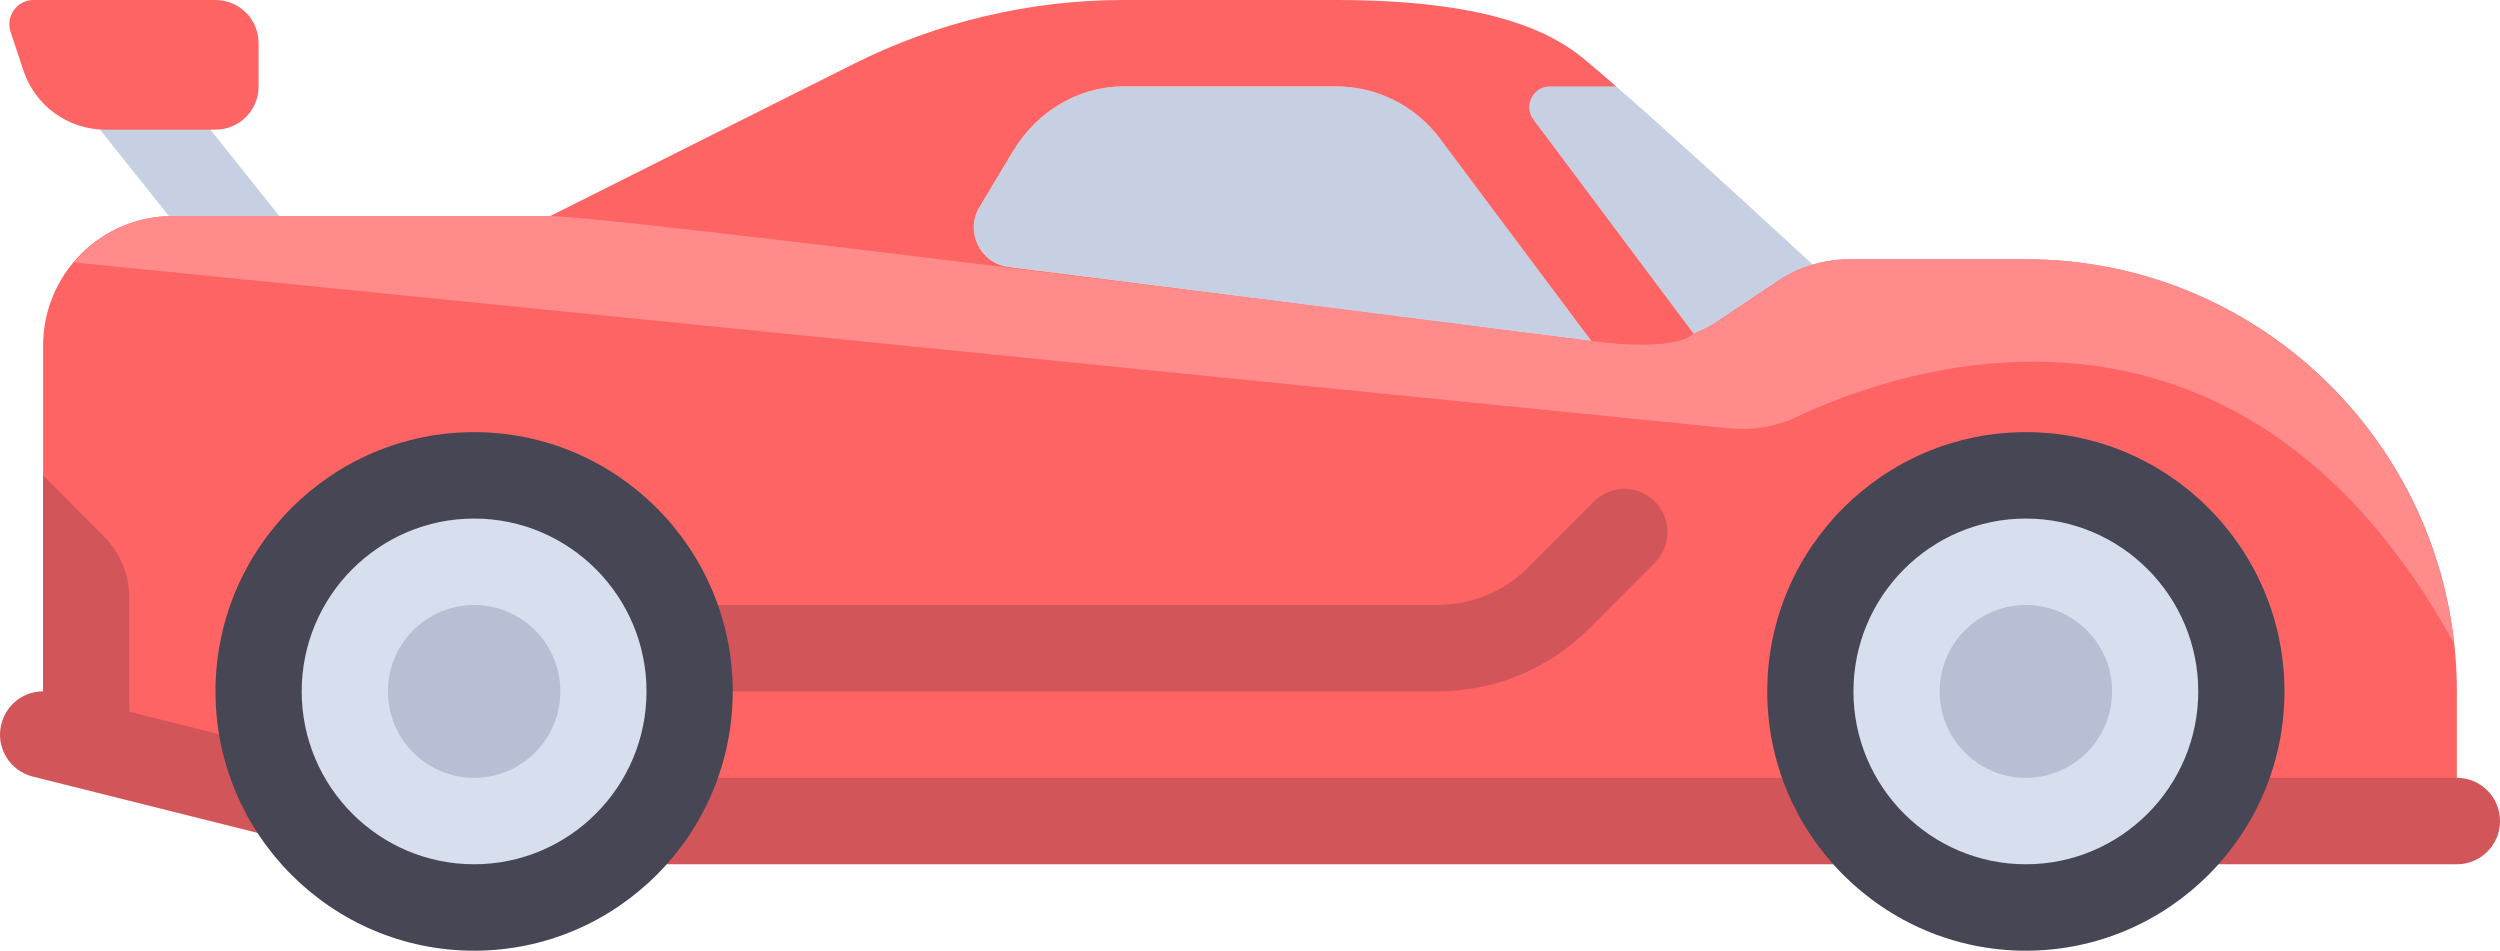 <svg width="1136" height="432" viewBox="0 0 1136 432" fill="none" xmlns="http://www.w3.org/2000/svg">
<path d="M31.406 -2.64335e-06H0V9.809H31.406V-2.64335e-06Z" transform="matrix(-2.495 -3.127 3.12 -2.503 102.225 130.104)" fill="#C7CFE2"/>
<path d="M3.936 20.505C0.715 20.095 -1.025 16.503 0.645 13.712L4.448 7.359C7.094 2.938 11.796 0.011 16.939 -2.85111e-06C16.968 -2.85111e-06 16.997 -2.85111e-06 17.026 -2.85111e-06H41.169C45.796 -2.85111e-06 50.152 2.184 52.929 5.895L70.148 28.917L3.936 20.505Z" transform="translate(442.51 39.265) scale(4)" fill="#C7CFE2"/>
<path d="M23.043 1.023C22.628 0.683 22.169 0.34 21.666 1.6292e-06H-5.14603e-06L34.265 38.658L53.851 28.84C53.85 28.84 30.971 7.507 23.043 1.023Z" transform="translate(626.814 22.087) scale(4)" fill="#C7CFE2"/>
<path d="M225.241 29.454H205.206C202.305 29.454 199.469 30.315 197.055 31.929L190.123 36.563C189.296 37.115 188.41 37.545 187.5 37.916L169.302 13.585C168.141 12.032 169.246 9.818 171.182 9.818H178.693C177.213 8.527 175.894 7.402 174.847 6.545C170.971 3.374 163.626 -2.17228e-06 146.909 -2.17228e-06H122.753C112.104 -2.17228e-06 101.602 2.486 92.078 7.26L57.6 24.545H14.69C6.577 24.545 -1.86204e-07 31.139 -1.86204e-07 39.273V83.454L34.276 93.272H274.206V78.544C274.206 51.433 252.283 29.454 225.241 29.454ZM109.664 30.323C106.443 29.913 104.702 26.321 106.373 23.53L110.175 17.177C112.821 12.756 117.524 9.829 122.667 9.818C122.695 9.818 122.724 9.818 122.753 9.818H146.896C151.523 9.818 155.88 12.002 158.656 15.713L175.875 38.735L109.664 30.323Z" transform="translate(19.578) scale(4)" fill="#FF6464"/>
<path d="M225.24 9.819H4.897C2.19 9.819 -1.76048e-06 7.623 -1.76048e-06 4.909C-1.76048e-06 2.195 2.19 -4.34455e-06 4.897 -4.34455e-06H225.241C227.947 -4.34455e-06 230.138 2.195 230.138 4.909C230.138 7.623 227.947 9.819 225.24 9.819Z" transform="translate(215.451 353.449) scale(4)" fill="#D2555A"/>
<path d="M24.483 49.09C38.004 49.09 48.966 38.101 48.966 24.545C48.966 10.989 38.004 -3.93725e-06 24.483 -3.93725e-06C10.961 -3.93725e-06 -6.36482e-06 10.989 -6.36482e-06 24.545C-6.36482e-06 38.101 10.961 49.09 24.483 49.09Z" transform="translate(822.613 215.998) scale(4)" fill="#D7DEED"/>
<path d="M29.379 58.908C13.178 58.908 -1.35422e-07 45.696 -1.35422e-07 29.454C-1.35422e-07 13.212 13.178 2.30804e-06 29.379 2.30804e-06C45.58 2.30804e-06 58.758 13.212 58.758 29.454C58.758 45.696 45.58 58.908 29.379 58.908ZM29.379 9.817C18.577 9.817 9.793 18.624 9.793 29.453C9.793 40.282 18.578 49.089 29.379 49.089C40.181 49.089 48.965 40.282 48.965 29.453C48.965 18.624 40.18 9.817 29.379 9.817Z" transform="translate(803.031 196.368) scale(4)" fill="#464655"/>
<path d="M9.793 19.636C15.201 19.636 19.586 15.24 19.586 9.818C19.586 4.396 15.201 -2.98687e-06 9.793 -2.98687e-06C4.384 -2.98687e-06 -5.41686e-06 4.396 -5.41686e-06 9.818C-5.41686e-06 15.24 4.384 19.636 9.793 19.636Z" transform="translate(881.379 274.908) scale(4)" fill="#B8BFD4"/>
<path d="M44.074 19.642C43.682 19.642 43.28 19.594 42.883 19.493L3.711 9.675C1.086 9.018 -0.511 6.353 0.149 3.726C0.8 1.089 3.463 -0.522 6.083 0.154L45.255 9.972C47.881 10.629 49.478 13.294 48.818 15.921C48.262 18.156 46.269 19.642 44.074 19.642Z" transform="translate(0 314.156) scale(4)" fill="#D2555A"/>
<path d="M3.80873e-08 -3.93725e-06L6.925 6.942C8.761 8.784 9.793 11.28 9.793 13.885V34.363L3.80873e-08 29.453C3.80873e-08 29.454 3.80873e-08 -3.93725e-06 3.80873e-08 -3.93725e-06Z" transform="translate(19.578 215.998) scale(4)" fill="#D2555A"/>
<path d="M89.816 23.011H4.897C2.19 23.011 -3.1147e-06 20.816 -3.1147e-06 18.102C-3.1147e-06 15.388 2.19 13.192 4.897 13.192H89.816C93.742 13.192 97.433 11.658 100.207 8.878L107.628 1.438C109.541 -0.479 112.64 -0.479 114.552 1.438C116.465 3.356 116.465 6.462 114.552 8.38L107.131 15.82C102.507 20.456 96.358 23.011 89.816 23.011Z" transform="translate(293.779 222.133) scale(4)" fill="#D2555A"/>
<path d="M24.483 49.09C38.004 49.09 48.966 38.101 48.966 24.545C48.966 10.989 38.004 -3.93725e-06 24.483 -3.93725e-06C10.961 -3.93725e-06 0 10.989 0 24.545C0 38.101 10.961 49.09 24.483 49.09Z" transform="translate(117.533 215.998) scale(4)" fill="#D7DEED"/>
<path d="M29.379 58.908C13.178 58.908 2.70843e-07 45.696 2.70843e-07 29.454C2.70843e-07 13.212 13.178 2.30804e-06 29.379 2.30804e-06C45.58 2.30804e-06 58.758 13.212 58.758 29.454C58.759 45.696 45.58 58.908 29.379 58.908ZM29.379 9.817C18.577 9.817 9.793 18.624 9.793 29.453C9.793 40.282 18.578 49.089 29.379 49.089C40.18 49.089 48.965 40.282 48.965 29.453C48.966 18.624 40.181 9.817 29.379 9.817Z" transform="translate(97.916 196.368) scale(4)" fill="#464655"/>
<path d="M9.793 19.636C15.201 19.636 19.586 15.24 19.586 9.818C19.586 4.396 15.201 -2.98687e-06 9.793 -2.98687e-06C4.384 -2.98687e-06 0 4.396 0 9.818C0 15.24 4.384 19.636 9.793 19.636Z" transform="translate(176.283 274.908) scale(4)" fill="#B8BFD4"/>
<path d="M2.53916e-08 5.263L187.974 24.108C190.597 24.371 193.257 23.96 195.642 22.832C207.063 17.427 245.548 3.641 270.366 48.543C267.654 24.002 246.92 4.909 221.719 4.909H201.683C198.783 4.909 195.947 5.77 193.533 7.383L186.6 12.017C185.774 12.569 184.888 13 183.978 13.371C183.978 13.371 182.206 15.493 172.353 14.19L133.118 9.205C100.328 5.098 58.61 2.64745e-06 54.078 2.64745e-06H11.168C6.67 0.001 2.694 2.071 2.53916e-08 5.263Z" transform="translate(33.676 98.184) scale(4)" fill="#FF8B8B"/>
<path d="M23.421 14.727H10.893C6.678 14.727 2.935 12.023 1.602 8.014L0.143 3.625C-0.45 1.841 0.874 -2.17227e-06 2.748 -2.17227e-06H23.421C26.125 -2.17227e-06 28.317 2.198 28.317 4.909V9.819C28.317 12.53 26.125 14.727 23.421 14.727Z" transform="translate(4.24) scale(4)" fill="#FF6464"/>
</svg>
